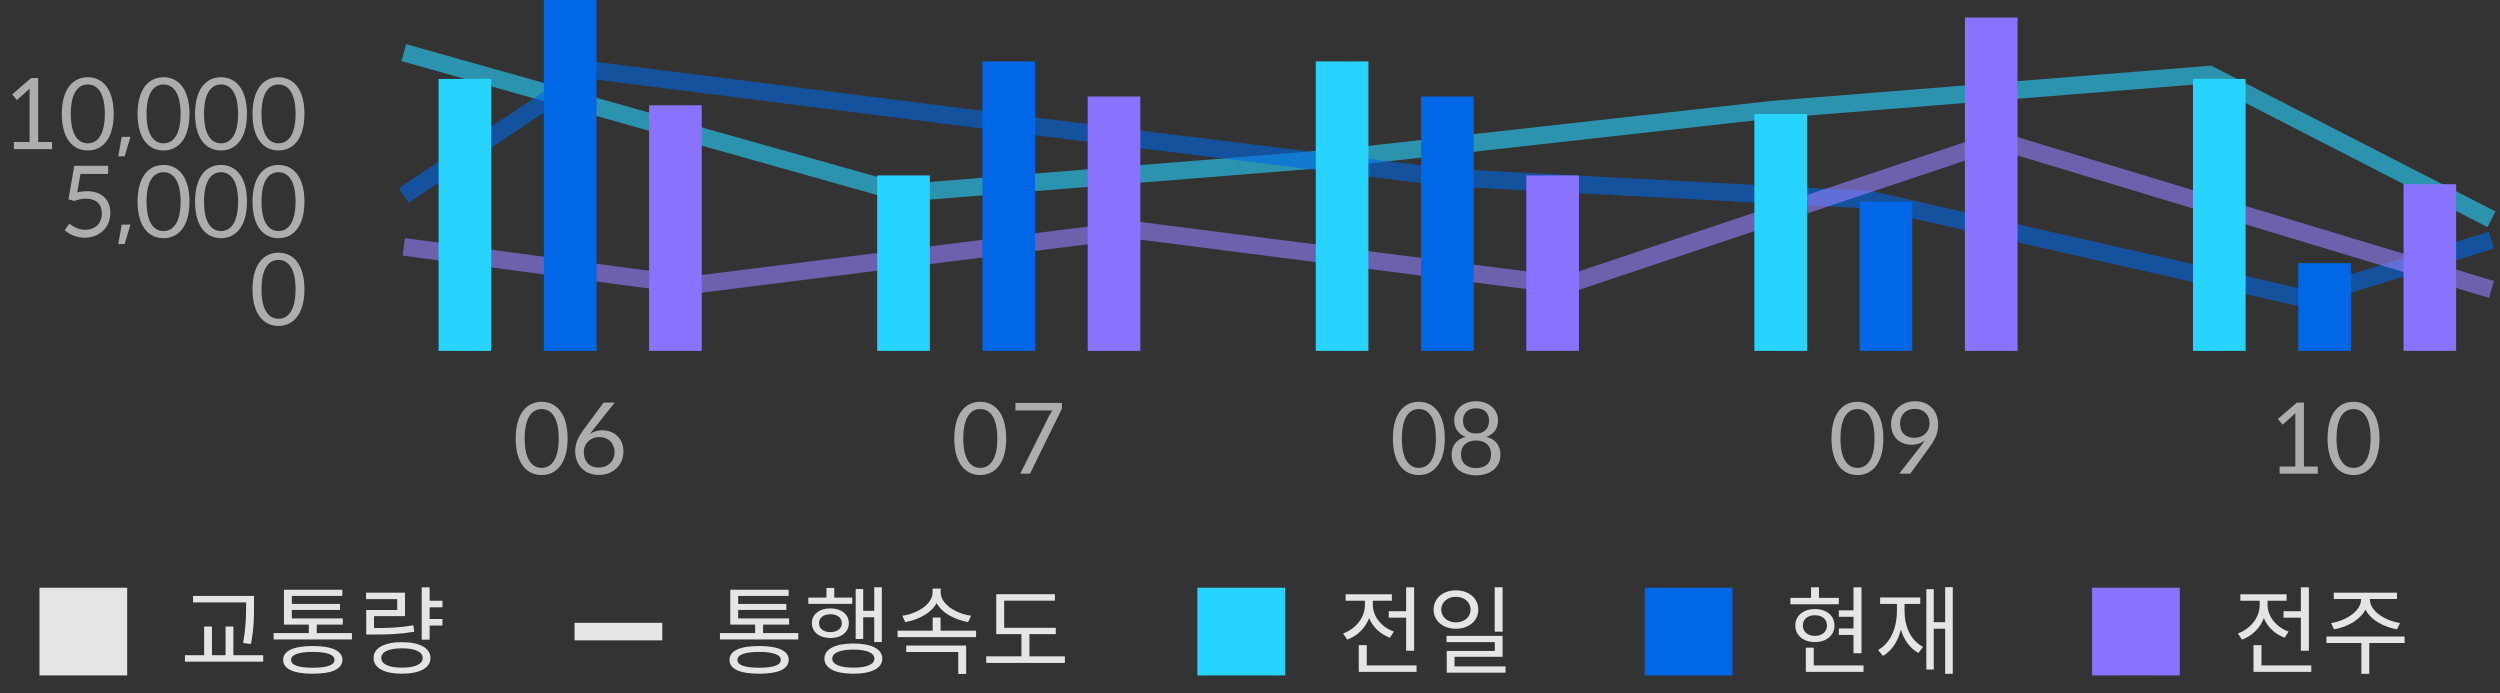 <svg width="285" height="79" viewBox="0 0 285 79" fill="none" xmlns="http://www.w3.org/2000/svg">
<rect x="0" y="0" width="285" height="79" fill="#333333" stroke="none"/>
<path d="M5.938 17V16.186H4.354V8.893H3.551L1.384 10.763L1.923 11.412L3.386 10.103C3.375 10.18 3.375 10.279 3.375 10.378V16.186H1.582V17H5.938ZM12.964 12.985C12.964 10.114 11.666 8.805 10.005 8.805C8.333 8.805 7.046 10.114 7.046 12.985C7.046 15.845 8.333 17.154 10.005 17.154C11.666 17.154 12.964 15.845 12.964 12.985ZM11.952 12.985C11.952 15.493 11.028 16.34 10.005 16.34C8.982 16.34 8.069 15.493 8.069 12.985C8.069 10.466 8.982 9.63 10.005 9.63C11.028 9.63 11.952 10.466 11.952 12.985ZM14.875 15.603H13.874L13.478 17.825H14.204L14.875 15.603ZM21.601 12.985C21.601 10.114 20.303 8.805 18.642 8.805C16.97 8.805 15.683 10.114 15.683 12.985C15.683 15.845 16.97 17.154 18.642 17.154C20.303 17.154 21.601 15.845 21.601 12.985ZM20.589 12.985C20.589 15.493 19.665 16.34 18.642 16.34C17.619 16.34 16.706 15.493 16.706 12.985C16.706 10.466 17.619 9.63 18.642 9.63C19.665 9.63 20.589 10.466 20.589 12.985ZM28.154 12.985C28.154 10.114 26.855 8.805 25.195 8.805C23.523 8.805 22.235 10.114 22.235 12.985C22.235 15.845 23.523 17.154 25.195 17.154C26.855 17.154 28.154 15.845 28.154 12.985ZM27.142 12.985C27.142 15.493 26.218 16.34 25.195 16.34C24.172 16.34 23.259 15.493 23.259 12.985C23.259 10.466 24.172 9.63 25.195 9.63C26.218 9.63 27.142 10.466 27.142 12.985ZM34.706 12.985C34.706 10.114 33.408 8.805 31.747 8.805C30.075 8.805 28.788 10.114 28.788 12.985C28.788 15.845 30.075 17.154 31.747 17.154C33.408 17.154 34.706 15.845 34.706 12.985ZM33.694 12.985C33.694 15.493 32.77 16.34 31.747 16.34C30.724 16.34 29.811 15.493 29.811 12.985C29.811 10.466 30.724 9.63 31.747 9.63C32.77 9.63 33.694 10.466 33.694 12.985Z" fill="white" fill-opacity="0.6"/>
<path d="M8.806 21.94L9.169 19.828H12.326V18.904H8.465L7.805 22.721L8.454 22.908C8.927 22.743 9.345 22.644 9.774 22.644C10.929 22.644 11.611 23.26 11.611 24.316C11.611 25.504 10.808 26.197 9.697 26.197C9.037 26.197 8.399 25.9 7.915 25.493L7.376 26.23C7.871 26.703 8.685 27.099 9.653 27.099C11.292 27.099 12.579 25.977 12.579 24.261C12.579 22.853 11.666 21.797 9.961 21.797C9.565 21.797 9.18 21.841 8.806 21.94ZM14.875 25.603H13.874L13.478 27.825H14.204L14.875 25.603ZM21.601 22.985C21.601 20.114 20.303 18.805 18.642 18.805C16.97 18.805 15.683 20.114 15.683 22.985C15.683 25.845 16.97 27.154 18.642 27.154C20.303 27.154 21.601 25.845 21.601 22.985ZM20.589 22.985C20.589 25.493 19.665 26.34 18.642 26.34C17.619 26.34 16.706 25.493 16.706 22.985C16.706 20.466 17.619 19.63 18.642 19.63C19.665 19.63 20.589 20.466 20.589 22.985ZM28.154 22.985C28.154 20.114 26.855 18.805 25.195 18.805C23.523 18.805 22.235 20.114 22.235 22.985C22.235 25.845 23.523 27.154 25.195 27.154C26.855 27.154 28.154 25.845 28.154 22.985ZM27.142 22.985C27.142 25.493 26.218 26.34 25.195 26.34C24.172 26.34 23.259 25.493 23.259 22.985C23.259 20.466 24.172 19.63 25.195 19.63C26.218 19.63 27.142 20.466 27.142 22.985ZM34.706 22.985C34.706 20.114 33.408 18.805 31.747 18.805C30.075 18.805 28.788 20.114 28.788 22.985C28.788 25.845 30.075 27.154 31.747 27.154C33.408 27.154 34.706 25.845 34.706 22.985ZM33.694 22.985C33.694 25.493 32.77 26.34 31.747 26.34C30.724 26.34 29.811 25.493 29.811 22.985C29.811 20.466 30.724 19.63 31.747 19.63C32.77 19.63 33.694 20.466 33.694 22.985Z" fill="white" fill-opacity="0.6"/>
<path d="M34.706 32.985C34.706 30.114 33.408 28.805 31.747 28.805C30.075 28.805 28.788 30.114 28.788 32.985C28.788 35.845 30.075 37.154 31.747 37.154C33.408 37.154 34.706 35.845 34.706 32.985ZM33.694 32.985C33.694 35.493 32.77 36.34 31.747 36.34C30.724 36.34 29.811 35.493 29.811 32.985C29.811 30.466 30.724 29.63 31.747 29.63C32.77 29.63 33.694 30.466 33.694 32.985Z" fill="white" fill-opacity="0.6"/>
<path d="M46.033 6L102.853 22L152.704 18L202.02 12.5L251.871 8.5L284.033 25" stroke="#27D4FF" stroke-opacity="0.6" stroke-width="2"/>
<path d="M46.033 22.274L67.475 8L115.718 14.118L165.033 20.235L213.276 22.784L262.592 34L284.033 27.373" stroke="#0068E6" stroke-opacity="0.6" stroke-width="2"/>
<path d="M46.033 28.143L78.731 32.514L129.119 26.2L178.434 32.514L227.749 16L284.033 33" stroke="#9480FF" stroke-opacity="0.6" stroke-width="2"/>
<rect x="50" y="9" width="6" height="31" fill="#27D4FF"/>
<rect x="62" width="6" height="40" fill="#0068E6"/>
<rect x="74" y="12" width="6" height="28" fill="#8972FF"/>
<rect x="100" y="20" width="6" height="20" fill="#27D4FF"/>
<rect x="112" y="7" width="6" height="33" fill="#0068E6"/>
<rect x="124" y="11" width="6" height="29" fill="#8972FF"/>
<rect x="150" y="7" width="6" height="33" fill="#27D4FF"/>
<rect x="162" y="11" width="6" height="29" fill="#0068E6"/>
<rect x="174" y="20" width="6" height="20" fill="#8972FF"/>
<rect x="200" y="13" width="6" height="27" fill="#27D4FF"/>
<rect x="212" y="23" width="6" height="17" fill="#0068E6"/>
<rect x="224" y="2" width="6" height="38" fill="#8972FF"/>
<rect x="250" y="9" width="6" height="31" fill="#27D4FF"/>
<rect x="262" y="30" width="6" height="10" fill="#0068E6"/>
<rect x="274" y="21" width="6" height="19" fill="#8972FF"/>
<path d="M64.706 49.985C64.706 47.114 63.408 45.805 61.747 45.805C60.075 45.805 58.788 47.114 58.788 49.985C58.788 52.845 60.075 54.154 61.747 54.154C63.408 54.154 64.706 52.845 64.706 49.985ZM63.694 49.985C63.694 52.493 62.77 53.34 61.747 53.34C60.724 53.34 59.811 52.493 59.811 49.985C59.811 47.466 60.724 46.63 61.747 46.63C62.77 46.63 63.694 47.466 63.694 49.985ZM67.651 48.94L70.082 45.893H68.817L66.573 48.918C65.869 49.842 65.572 50.656 65.572 51.371C65.572 53.043 66.639 54.143 68.278 54.143C69.928 54.143 71.072 52.977 71.072 51.481C71.072 49.93 69.972 49.05 68.652 49.05C68.113 49.05 67.662 49.204 67.266 49.468C67.343 49.38 67.464 49.204 67.651 48.94ZM68.256 53.296C67.156 53.296 66.551 52.592 66.551 51.536C66.551 50.623 67.244 49.831 68.322 49.831C69.323 49.831 70.06 50.491 70.06 51.558C70.06 52.559 69.323 53.296 68.256 53.296Z" fill="white" fill-opacity="0.6"/>
<path d="M114.706 49.985C114.706 47.114 113.408 45.805 111.747 45.805C110.075 45.805 108.788 47.114 108.788 49.985C108.788 52.845 110.075 54.154 111.747 54.154C113.408 54.154 114.706 52.845 114.706 49.985ZM113.694 49.985C113.694 52.493 112.77 53.34 111.747 53.34C110.724 53.34 109.811 52.493 109.811 49.985C109.811 47.466 110.724 46.63 111.747 46.63C112.77 46.63 113.694 47.466 113.694 49.985ZM121.061 46.586V45.937H115.759V46.795H119.972L119.598 47.411L116.309 54H117.42L121.061 46.586Z" fill="white" fill-opacity="0.6"/>
<path d="M164.706 49.985C164.706 47.114 163.408 45.805 161.747 45.805C160.075 45.805 158.788 47.114 158.788 49.985C158.788 52.845 160.075 54.154 161.747 54.154C163.408 54.154 164.706 52.845 164.706 49.985ZM163.694 49.985C163.694 52.493 162.77 53.34 161.747 53.34C160.724 53.34 159.811 52.493 159.811 49.985C159.811 47.466 160.724 46.63 161.747 46.63C162.77 46.63 163.694 47.466 163.694 49.985ZM169.455 49.798C170.335 49.479 170.775 48.841 170.775 47.906C170.775 46.718 169.752 45.739 168.278 45.739C166.749 45.739 165.781 46.718 165.781 47.906C165.781 48.83 166.243 49.479 167.079 49.798C166.067 50.073 165.484 50.777 165.484 51.833C165.484 53.274 166.628 54.187 168.278 54.187C169.906 54.187 171.05 53.274 171.05 51.833C171.05 50.777 170.478 50.073 169.455 49.798ZM168.278 46.542C169.268 46.542 169.752 47.169 169.752 47.939C169.752 48.676 169.367 49.413 168.278 49.413C167.167 49.413 166.782 48.676 166.782 47.939C166.782 47.169 167.266 46.542 168.278 46.542ZM168.278 53.362C167.178 53.362 166.551 52.746 166.551 51.822C166.551 50.689 167.354 50.216 168.278 50.216C169.191 50.216 169.983 50.689 169.983 51.822C169.983 52.746 169.378 53.362 168.278 53.362Z" fill="white" fill-opacity="0.6"/>
<path d="M214.706 49.985C214.706 47.114 213.408 45.805 211.747 45.805C210.075 45.805 208.788 47.114 208.788 49.985C208.788 52.845 210.075 54.154 211.747 54.154C213.408 54.154 214.706 52.845 214.706 49.985ZM213.694 49.985C213.694 52.493 212.77 53.34 211.747 53.34C210.724 53.34 209.811 52.493 209.811 49.985C209.811 47.466 210.724 46.63 211.747 46.63C212.77 46.63 213.694 47.466 213.694 49.985ZM219.015 50.799L216.507 54H217.772L219.983 50.953C220.599 50.106 220.951 49.369 220.951 48.412C220.951 46.839 219.906 45.739 218.322 45.739C216.716 45.739 215.583 46.894 215.583 48.335C215.583 49.864 216.639 50.7 217.904 50.7C218.509 50.7 219.026 50.524 219.455 50.183C219.378 50.282 219.246 50.491 219.015 50.799ZM216.606 48.258C216.606 47.279 217.288 46.608 218.311 46.608C219.257 46.608 219.972 47.235 219.972 48.291C219.972 49.138 219.334 49.908 218.234 49.908C217.222 49.908 216.606 49.325 216.606 48.258Z" fill="white" fill-opacity="0.6"/>
<path d="M264.233 54V53.186H262.649V45.893H261.846L259.679 47.763L260.218 48.412L261.681 47.103C261.67 47.18 261.67 47.279 261.67 47.378V53.186H259.877V54H264.233ZM271.259 49.985C271.259 47.114 269.961 45.805 268.3 45.805C266.628 45.805 265.341 47.114 265.341 49.985C265.341 52.845 266.628 54.154 268.3 54.154C269.961 54.154 271.259 52.845 271.259 49.985ZM270.247 49.985C270.247 52.493 269.323 53.34 268.3 53.34C267.277 53.34 266.364 52.493 266.364 49.985C266.364 47.466 267.277 46.63 268.3 46.63C269.323 46.63 270.247 47.466 270.247 49.985Z" fill="white" fill-opacity="0.6"/>
<rect x="4.5" y="67" width="10" height="10" fill="white" fill-opacity="0.87"/>
<path d="M22.007 68.674H28.057V69.026C28.057 70.522 27.991 71.82 27.716 73.305L28.607 73.415C28.959 71.567 28.959 70.28 28.959 69.026V67.937H22.007V68.674ZM30.004 75.428V74.691H26.605V71.424H25.714V74.691H24.163V71.424H23.272V74.691H21.083V75.428H30.004ZM40.123 72.898V72.172H36.108V71.204H39.078V70.5H33.27V69.532H38.759V68.85H33.27V67.937H39.023V67.233H32.368V71.204H35.206V72.172H31.191V72.898H40.123ZM35.657 73.646C33.468 73.646 32.28 74.196 32.28 75.219C32.28 76.275 33.468 76.803 35.657 76.803C37.846 76.803 39.034 76.275 39.034 75.219C39.034 74.196 37.846 73.646 35.657 73.646ZM35.657 76.121C34.062 76.121 33.182 75.835 33.182 75.219C33.182 74.636 34.062 74.317 35.657 74.317C37.252 74.317 38.132 74.636 38.132 75.219C38.132 75.835 37.252 76.121 35.657 76.121ZM48.977 70.566V69.235H50.44V68.487H48.977V66.958H48.075V72.92H48.977V71.314H50.44V70.566H48.977ZM47.217 72.018L47.129 71.281C45.633 71.545 44.368 71.6 42.641 71.6V70.236H46.172V67.563H41.728V68.3H45.281V69.543H41.75V72.337H42.531C44.357 72.337 45.666 72.282 47.217 72.018ZM45.831 73.206C43.818 73.206 42.586 73.866 42.586 75.01C42.586 76.154 43.818 76.803 45.831 76.803C47.822 76.803 49.076 76.154 49.076 75.01C49.076 73.866 47.822 73.206 45.831 73.206ZM45.831 76.11C44.324 76.11 43.466 75.714 43.466 75.01C43.466 74.306 44.324 73.91 45.831 73.91C47.338 73.91 48.185 74.306 48.185 75.01C48.185 75.714 47.338 76.11 45.831 76.11Z" fill="white" fill-opacity="0.87"/>
<rect x="65.5" y="71" width="10" height="2" fill="white" fill-opacity="0.87"/>
<path d="M91.004 72.898V72.172H86.989V71.204H89.959V70.5H84.151V69.532H89.64V68.85H84.151V67.937H89.904V67.233H83.249V71.204H86.087V72.172H82.072V72.898H91.004ZM86.538 73.646C84.349 73.646 83.161 74.196 83.161 75.219C83.161 76.275 84.349 76.803 86.538 76.803C88.727 76.803 89.915 76.275 89.915 75.219C89.915 74.196 88.727 73.646 86.538 73.646ZM86.538 76.121C84.943 76.121 84.063 75.835 84.063 75.219C84.063 74.636 84.943 74.317 86.538 74.317C88.133 74.317 89.013 74.636 89.013 75.219C89.013 75.835 88.133 76.121 86.538 76.121ZM97.548 72.843H98.406V70.368H99.66V73.195H100.529V66.947H99.66V69.631H98.406V67.145H97.548V72.843ZM92.147 68.839H97.163V68.124H95.106V67.024H94.215V68.124H92.147V68.839ZM96.767 71.039C96.767 70.027 95.909 69.356 94.666 69.356C93.423 69.356 92.554 70.027 92.554 71.039C92.554 72.062 93.423 72.733 94.666 72.733C95.909 72.733 96.767 72.062 96.767 71.039ZM93.368 71.039C93.368 70.423 93.874 70.027 94.666 70.027C95.458 70.027 95.964 70.423 95.964 71.039C95.964 71.655 95.458 72.062 94.666 72.062C93.874 72.062 93.368 71.655 93.368 71.039ZM97.284 73.36C95.227 73.36 93.984 73.987 93.984 75.087C93.984 76.187 95.227 76.803 97.284 76.803C99.341 76.803 100.584 76.187 100.584 75.087C100.584 73.987 99.341 73.36 97.284 73.36ZM97.284 76.11C95.777 76.11 94.875 75.747 94.875 75.087C94.875 74.427 95.777 74.053 97.284 74.053C98.791 74.053 99.682 74.427 99.682 75.087C99.682 75.747 98.791 76.11 97.284 76.11ZM110.362 70.918L110.703 70.192C108.943 69.961 107.238 68.85 107.238 67.541V67.101H106.314V67.541C106.314 68.85 104.62 69.961 102.86 70.192L103.201 70.918C104.708 70.654 106.16 69.895 106.776 68.751C107.392 69.895 108.866 70.654 110.362 70.918ZM111.275 72.634V71.897H107.227V70.401H106.325V71.897H102.321V72.634H111.275ZM110.142 73.591H103.311V74.328H109.24V76.825H110.142V73.591ZM121.394 75.571V74.823H117.357V72.293H120.36V71.567H114.475V68.476H120.261V67.739H113.573V72.293H116.444V74.823H112.429V75.571H121.394Z" fill="white" fill-opacity="0.87"/>
<rect x="136.5" y="67" width="10" height="10" fill="#27D4FF"/>
<path d="M160.299 66.958V69.675H158.319V70.412H160.299V74.185H161.212V66.958H160.299ZM158.451 72.7L158.902 71.996C157.472 71.501 156.504 70.247 156.504 68.971V68.487H158.671V67.75H153.402V68.487H155.602V68.982C155.602 70.379 154.579 71.688 153.116 72.216L153.589 72.92C154.744 72.491 155.646 71.611 156.075 70.467C156.504 71.479 157.351 72.304 158.451 72.7ZM161.487 76.594V75.857H155.811V73.547H154.898V76.594H161.487ZM170.396 72.007H171.298V66.947H170.396V72.007ZM168.526 69.499C168.526 68.19 167.437 67.299 165.974 67.299C164.511 67.299 163.433 68.19 163.433 69.499C163.433 70.786 164.511 71.677 165.974 71.677C167.437 71.677 168.526 70.786 168.526 69.499ZM164.302 69.499C164.302 68.652 165.017 68.036 165.974 68.036C166.942 68.036 167.646 68.652 167.646 69.499C167.646 70.335 166.942 70.951 165.974 70.951C165.017 70.951 164.302 70.335 164.302 69.499ZM171.628 76.682V75.967H165.82V74.878H171.298V72.491H164.907V73.206H170.407V74.207H164.929V76.682H171.628Z" fill="white" fill-opacity="0.87"/>
<rect x="187.5" y="67" width="10" height="10" fill="#0068E6"/>
<path d="M204.105 68.883H209.627V68.157H207.361V66.947H206.459V68.157H204.105V68.883ZM211.299 66.958V69.576H209.627V70.313H211.299V71.644H209.627V72.381H211.299V74.471H212.212V66.958H211.299ZM209.132 71.303C209.132 70.181 208.208 69.433 206.899 69.433C205.59 69.433 204.666 70.181 204.666 71.303C204.666 72.436 205.59 73.195 206.899 73.195C208.208 73.195 209.132 72.436 209.132 71.303ZM205.524 71.303C205.524 70.599 206.063 70.137 206.899 70.137C207.735 70.137 208.274 70.599 208.274 71.303C208.274 72.007 207.735 72.491 206.899 72.491C206.063 72.491 205.524 72.007 205.524 71.303ZM212.443 76.594V75.857H206.767V73.833H205.865V76.594H212.443ZM222.617 76.814V66.936H221.748V70.929H220.45V67.167H219.603V76.33H220.45V71.677H221.748V76.814H222.617ZM217.117 69.62V68.85H218.91V68.113H214.334V68.85H216.248V69.62C216.248 71.611 215.511 73.305 214.103 74.097L214.653 74.779C215.676 74.163 216.358 73.151 216.699 71.776C217.051 72.964 217.733 73.899 218.701 74.438L219.229 73.745C217.821 73.008 217.117 71.435 217.117 69.62Z" fill="white" fill-opacity="0.87"/>
<rect x="238.5" y="67" width="10" height="10" fill="#8972FF"/>
<path d="M262.299 66.958V69.675H260.319V70.412H262.299V74.185H263.212V66.958H262.299ZM260.451 72.7L260.902 71.996C259.472 71.501 258.504 70.247 258.504 68.971V68.487H260.671V67.75H255.402V68.487H257.602V68.982C257.602 70.379 256.579 71.688 255.116 72.216L255.589 72.92C256.744 72.491 257.646 71.611 258.075 70.467C258.504 71.479 259.351 72.304 260.451 72.7ZM263.487 76.594V75.857H257.811V73.547H256.898V76.594H263.487ZM265.741 71.028L266.082 71.743C267.622 71.479 269.052 70.665 269.668 69.488C270.251 70.665 271.725 71.479 273.254 71.743L273.606 71.028C271.868 70.764 270.163 69.642 270.163 68.344V68.289H273.254V67.563H266.049V68.289H269.162V68.344C269.162 69.642 267.457 70.764 265.741 71.028ZM270.097 73.305H274.134L274.123 72.568H265.213V73.305H269.195V76.814H270.097V73.305Z" fill="white" fill-opacity="0.87"/>
</svg>

